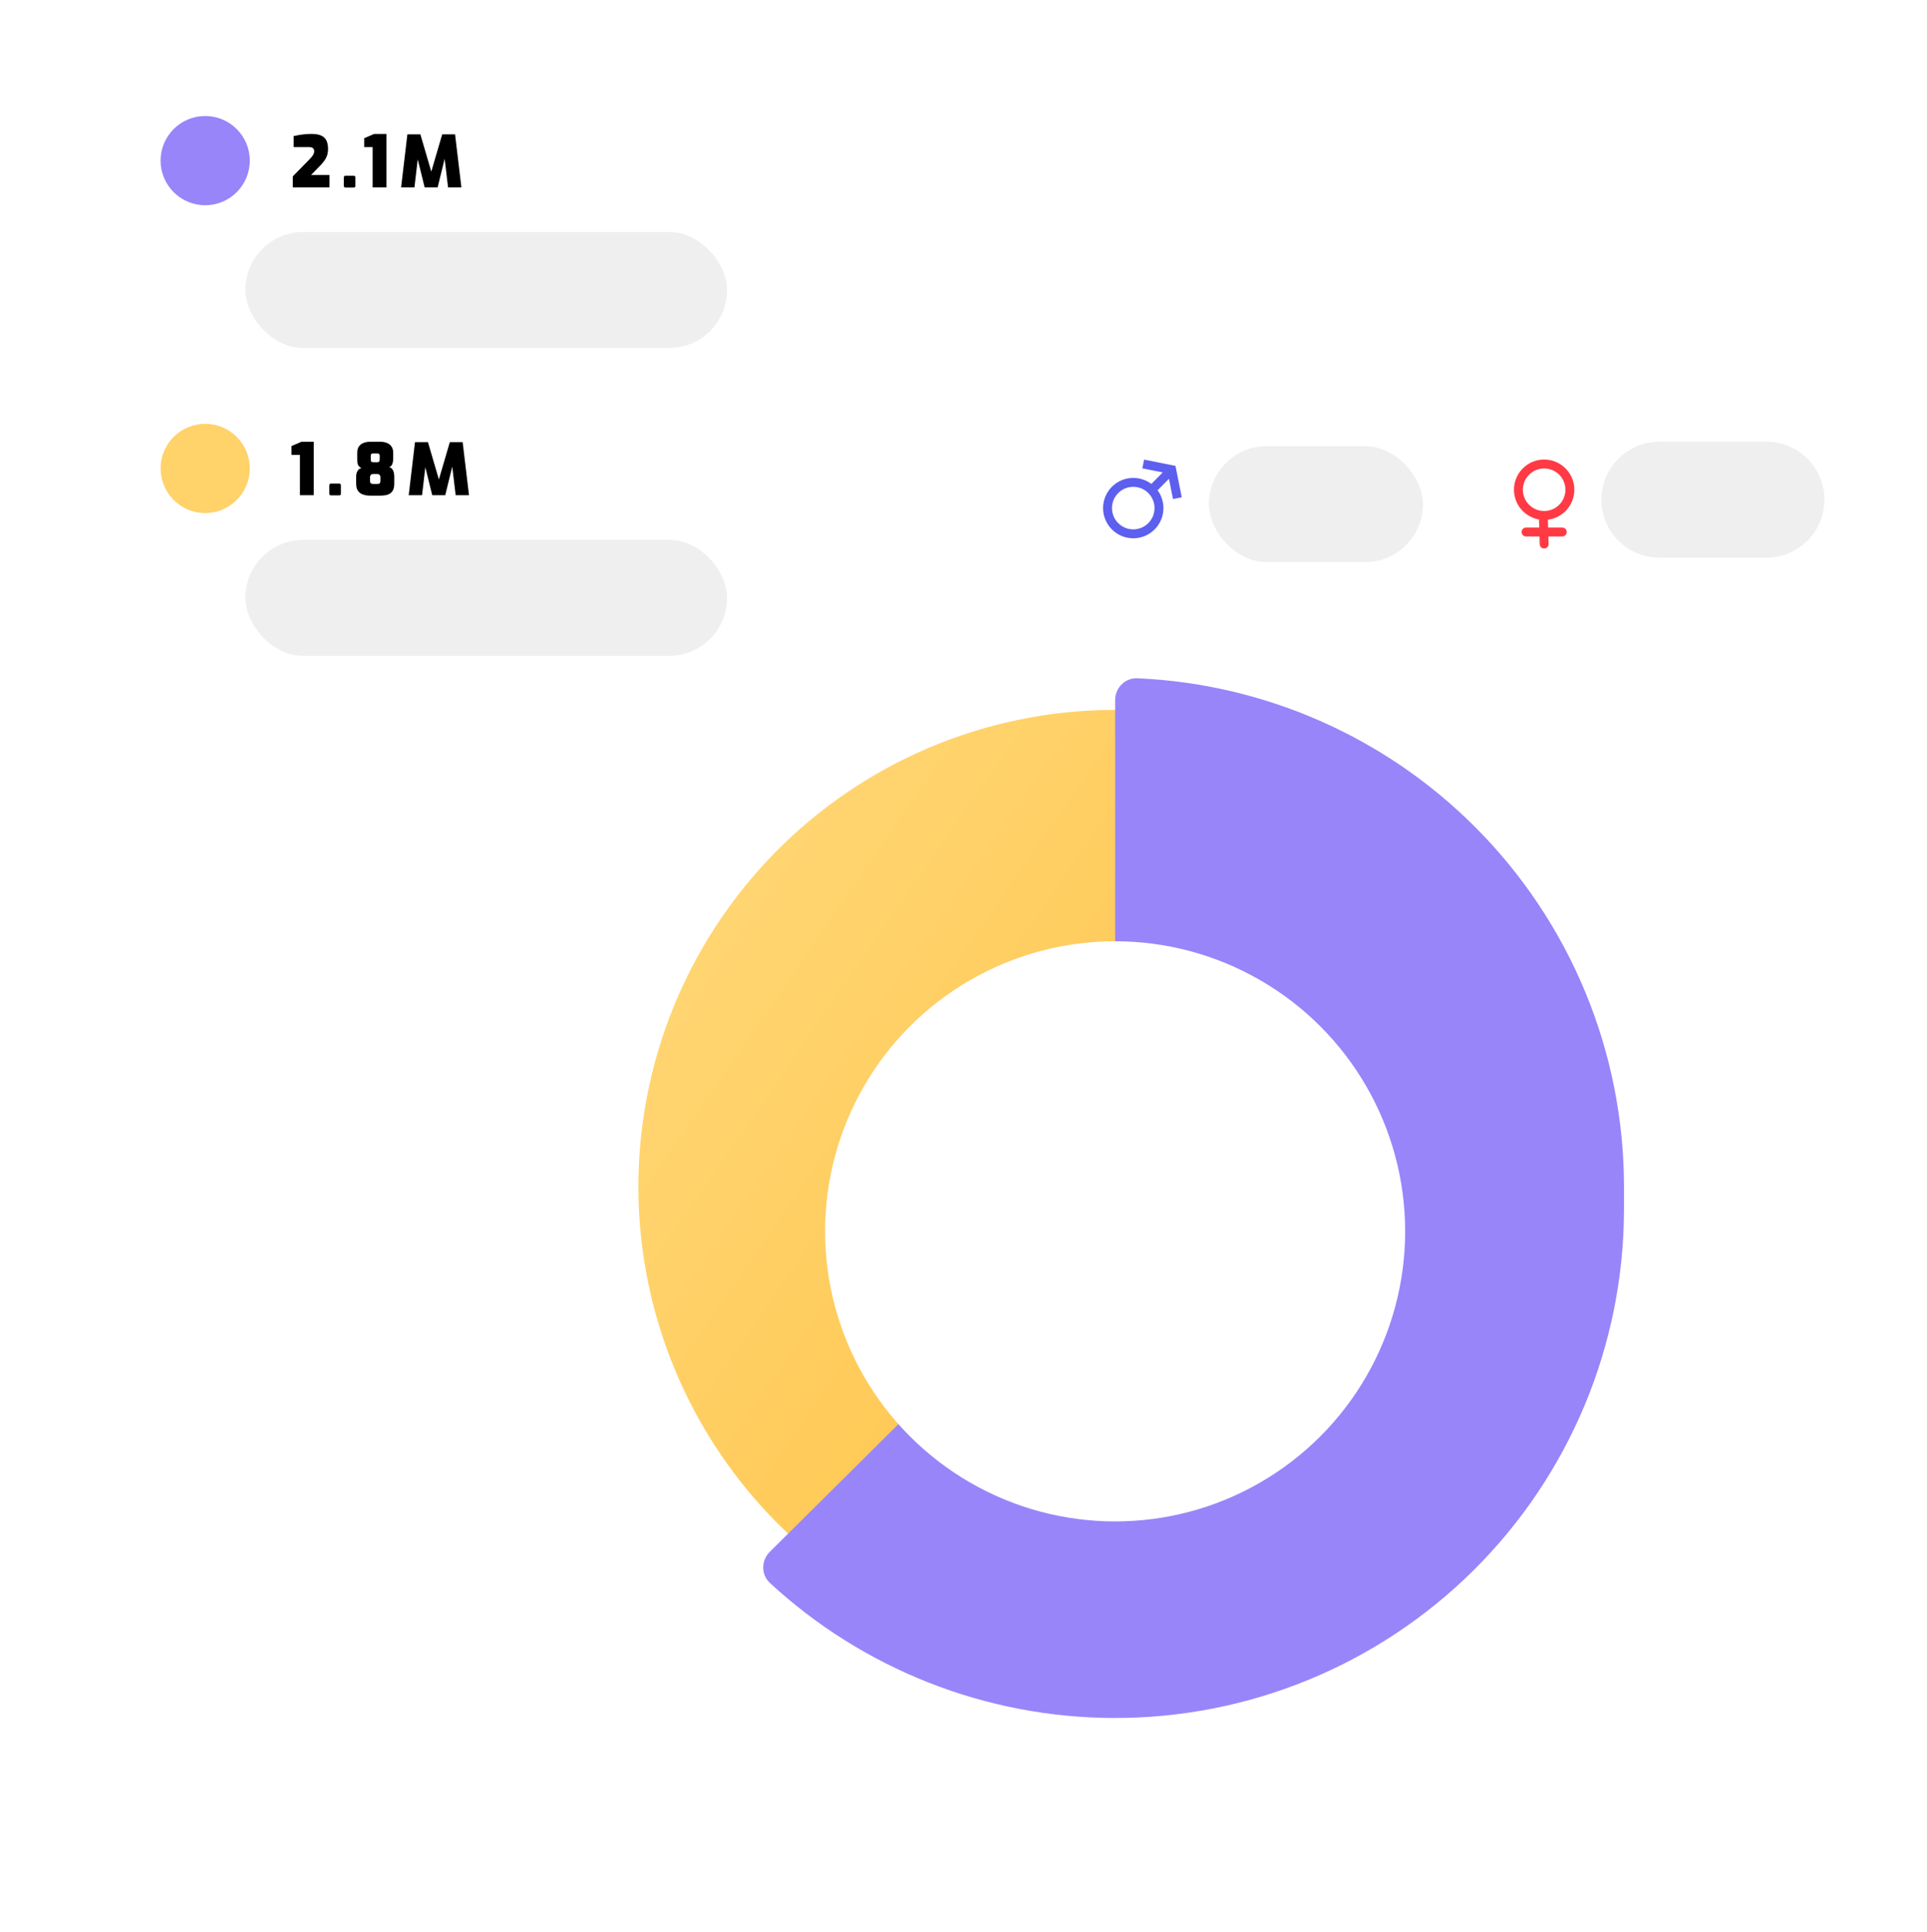 <svg width="432" height="433" viewBox="0 0 432 433" fill="none" xmlns="http://www.w3.org/2000/svg">
<g filter="url(#filter0_d_21_34)">
<rect x="109" y="125" width="294" height="294" rx="12" fill="white"/>
</g>
<circle opacity="0.1" cx="249.994" cy="270.994" r="91.024" fill="#6BCCFE"/>
<g filter="url(#filter1_d_21_34)">
<path d="M307.92 187.196C309.49 184.924 308.928 181.799 306.586 180.336C284.063 166.272 257.046 161.065 230.806 165.851C202.923 170.938 178.203 186.892 162.083 210.205C145.963 233.518 139.765 262.279 144.851 290.162C149.638 316.402 164.049 339.841 185.16 355.947C187.355 357.621 190.478 357.044 192.049 354.773L249.984 270.984L307.92 187.196Z" fill="url(#paint0_linear_21_34)"/>
</g>
<g filter="url(#filter2_d_21_34)">
<path d="M249.994 380.07C249.994 382.831 252.234 385.081 254.993 384.96C283.429 383.714 310.445 371.87 330.657 351.657C352.051 330.264 364.07 301.248 364.07 270.994C364.07 240.739 352.051 211.723 330.658 190.33C310.445 170.118 283.429 158.273 254.993 157.027C252.234 156.906 249.994 159.156 249.994 161.918L249.994 270.994L249.994 380.07Z" fill="#9885FA"/>
</g>
<path d="M172.574 347.83C170.614 349.775 170.595 352.95 172.624 354.823C193.54 374.129 220.978 384.961 249.562 385.069C279.817 385.183 308.877 373.274 330.352 351.962C351.826 330.65 363.954 301.68 364.069 271.425C364.177 242.841 353.553 215.322 334.406 194.261C332.548 192.218 329.373 192.212 327.413 194.158L249.994 270.994L172.574 347.83Z" fill="#9885FA"/>
<g filter="url(#filter3_d_21_34)">
<circle cx="249.994" cy="270.994" r="65.017" fill="white"/>
</g>
<g filter="url(#filter4_d_21_34)">
<rect x="10" y="10" width="191" height="155" rx="12" fill="white"/>
</g>
<path d="M65.64 42V39.536L69.336 35.76C69.571 35.525 69.768 35.307 69.928 35.104C70.088 34.901 70.211 34.704 70.296 34.512C70.392 34.32 70.44 34.123 70.44 33.92C70.44 33.696 70.397 33.515 70.312 33.376C70.227 33.227 70.093 33.12 69.912 33.056C69.741 32.992 69.517 32.96 69.24 32.96H65.832V30.496C66.355 30.379 66.936 30.272 67.576 30.176C68.227 30.069 68.979 30.016 69.832 30.016C70.771 30.016 71.507 30.144 72.04 30.4C72.584 30.656 72.968 31.035 73.192 31.536C73.427 32.037 73.544 32.651 73.544 33.376C73.544 33.899 73.475 34.373 73.336 34.8C73.197 35.227 72.995 35.627 72.728 36C72.472 36.373 72.157 36.747 71.784 37.12L69.736 39.216H73.864V42H65.64ZM77.465 42.032C77.209 42.032 77.081 41.909 77.081 41.664V39.792C77.081 39.525 77.209 39.392 77.465 39.392H79.272C79.539 39.392 79.672 39.525 79.672 39.792V41.664C79.672 41.803 79.635 41.899 79.561 41.952C79.486 42.005 79.39 42.032 79.272 42.032H77.465ZM83.537 42V32.96H81.649V30.976L83.889 30.016H86.641V42H83.537ZM89.919 42L91.327 30.112H94.239L96.687 38.464L99.135 30.112H102.015L103.439 42H100.447L99.535 34.352L99.983 34.368L98.111 42H95.199L93.311 34.368L93.807 34.352L92.911 42H89.919Z" fill="black"/>
<path d="M67.24 111V101.96H65.352V99.976L67.592 99.016H70.344V111H67.24ZM74.215 111.032C73.959 111.032 73.831 110.909 73.831 110.664V108.792C73.831 108.525 73.959 108.392 74.215 108.392H76.022C76.289 108.392 76.422 108.525 76.422 108.792V110.664C76.422 110.803 76.385 110.899 76.311 110.952C76.236 111.005 76.14 111.032 76.022 111.032H74.215ZM83.14 111.096C82.734 111.096 82.335 111.064 81.94 111C81.545 110.925 81.188 110.792 80.868 110.6C80.558 110.408 80.308 110.136 80.116 109.784C79.934 109.421 79.844 108.947 79.844 108.36V106.776C79.844 106.52 79.881 106.264 79.956 106.008C80.031 105.752 80.153 105.523 80.324 105.32C80.495 105.117 80.729 104.984 81.028 104.92C80.708 104.749 80.478 104.557 80.34 104.344C80.212 104.131 80.137 103.896 80.116 103.64C80.094 103.384 80.084 103.117 80.084 102.84V101.496C80.084 100.888 80.217 100.403 80.484 100.04C80.761 99.677 81.118 99.416 81.556 99.256C82.004 99.096 82.478 99.016 82.98 99.016H85.252C85.764 99.016 86.239 99.096 86.676 99.256C87.113 99.416 87.465 99.677 87.732 100.04C88.009 100.403 88.148 100.888 88.148 101.496V102.84C88.148 102.947 88.137 103.096 88.116 103.288C88.094 103.48 88.052 103.683 87.988 103.896C87.924 104.099 87.828 104.275 87.7 104.424C87.572 104.573 87.401 104.664 87.188 104.696C87.561 104.781 87.828 104.957 87.988 105.224C88.159 105.48 88.265 105.752 88.308 106.04C88.361 106.328 88.388 106.573 88.388 106.776V108.36C88.388 109.139 88.244 109.725 87.956 110.12C87.668 110.504 87.289 110.765 86.82 110.904C86.35 111.032 85.844 111.096 85.3 111.096H83.14ZM83.7 108.472H84.532C84.884 108.472 85.097 108.408 85.172 108.28C85.246 108.141 85.284 107.96 85.284 107.736V106.984C85.284 106.771 85.22 106.595 85.092 106.456C84.975 106.307 84.799 106.232 84.564 106.232H83.7C83.572 106.232 83.46 106.253 83.364 106.296C83.268 106.328 83.188 106.381 83.124 106.456C83.07 106.52 83.028 106.6 82.996 106.696C82.964 106.781 82.948 106.877 82.948 106.984V107.736C82.948 108.013 83.001 108.205 83.108 108.312C83.225 108.419 83.422 108.472 83.7 108.472ZM83.7 103.608H84.532C84.724 103.608 84.857 103.581 84.932 103.528C85.017 103.464 85.07 103.368 85.092 103.24C85.113 103.112 85.124 102.952 85.124 102.76V102.264C85.124 101.955 85.06 101.773 84.932 101.72C84.814 101.667 84.681 101.64 84.532 101.64H83.7C83.508 101.64 83.359 101.672 83.252 101.736C83.156 101.789 83.108 101.965 83.108 102.264V102.76C83.108 103.144 83.15 103.384 83.236 103.48C83.332 103.565 83.487 103.608 83.7 103.608ZM91.623 111L93.031 99.112H95.942L98.391 107.464L100.839 99.112H103.719L105.143 111H102.151L101.239 103.352L101.687 103.368L99.814 111H96.903L95.014 103.368L95.51 103.352L94.615 111H91.623Z" fill="black"/>
<circle cx="46" cy="36" r="10" fill="#9885FA"/>
<circle cx="46" cy="105" r="10" fill="#FFD26A"/>
<rect x="55" y="52" width="108" height="26" rx="13" fill="#EFEFEF"/>
<rect x="55" y="121" width="108" height="26" rx="13" fill="#EFEFEF"/>
<g filter="url(#filter5_d_21_34)">
<rect x="230" y="89" width="192" height="46" rx="12" fill="white"/>
</g>
<path d="M262.67 105.271L263.651 105.075L263.52 104.421L262.866 104.29L262.67 105.271ZM257.788 108.798C257.4 109.191 257.405 109.824 257.798 110.212C258.191 110.6 258.824 110.595 259.212 110.202L257.788 108.798ZM264.927 111.455L263.651 105.075L261.69 105.467L262.966 111.848L264.927 111.455ZM262.866 104.29L256.486 103.014L256.093 104.975L262.474 106.251L262.866 104.29ZM261.958 104.569L257.788 108.798L259.212 110.202L263.382 105.973L261.958 104.569Z" fill="#5D5FEF"/>
<circle cx="254.056" cy="113.885" r="5.768" transform="rotate(45 254.056 113.885)" stroke="#5D5FEF" stroke-width="2"/>
<path d="M342.113 119.243L350.234 119.243" stroke="#FF3A44" stroke-width="2" stroke-linecap="round" stroke-linejoin="round"/>
<path d="M346 116L346.173 121.95" stroke="#FF3A44" stroke-width="2" stroke-linecap="round" stroke-linejoin="round"/>
<circle cx="346.173" cy="109.768" r="5.768" stroke="#FF3A44" stroke-width="2"/>
<rect x="271" y="100" width="48" height="26" rx="13" fill="#EFEFEF"/>
<path d="M359 112C359 104.82 364.82 99 372 99H396C403.18 99 409 104.82 409 112C409 119.18 403.18 125 396 125H372C364.82 125 359 119.18 359 112Z" fill="#EFEFEF"/>
<defs>
<filter id="filter0_d_21_34" x="103" y="119" width="306" height="306" filterUnits="userSpaceOnUse" color-interpolation-filters="sRGB">
<feFlood flood-opacity="0" result="BackgroundImageFix"/>
<feColorMatrix in="SourceAlpha" type="matrix" values="0 0 0 0 0 0 0 0 0 0 0 0 0 0 0 0 0 0 127 0" result="hardAlpha"/>
<feOffset/>
<feGaussianBlur stdDeviation="3"/>
<feComposite in2="hardAlpha" operator="out"/>
<feColorMatrix type="matrix" values="0 0 0 0 0 0 0 0 0 0 0 0 0 0 0 0 0 0 0.25 0"/>
<feBlend mode="normal" in2="BackgroundImageFix" result="effect1_dropShadow_21_34"/>
<feBlend mode="normal" in="SourceGraphic" in2="effect1_dropShadow_21_34" result="shape"/>
</filter>
<filter id="filter1_d_21_34" x="123.116" y="139.116" width="205.69" height="232.796" filterUnits="userSpaceOnUse" color-interpolation-filters="sRGB">
<feFlood flood-opacity="0" result="BackgroundImageFix"/>
<feColorMatrix in="SourceAlpha" type="matrix" values="0 0 0 0 0 0 0 0 0 0 0 0 0 0 0 0 0 0 127 0" result="hardAlpha"/>
<feOffset dy="-5"/>
<feGaussianBlur stdDeviation="10"/>
<feColorMatrix type="matrix" values="0 0 0 0 0 0 0 0 0 0 0 0 0 0 0 0 0 0 0.12 0"/>
<feBlend mode="normal" in2="BackgroundImageFix" result="effect1_dropShadow_21_34"/>
<feBlend mode="normal" in="SourceGraphic" in2="effect1_dropShadow_21_34" result="shape"/>
</filter>
<filter id="filter2_d_21_34" x="229.994" y="132.022" width="154.076" height="267.942" filterUnits="userSpaceOnUse" color-interpolation-filters="sRGB">
<feFlood flood-opacity="0" result="BackgroundImageFix"/>
<feColorMatrix in="SourceAlpha" type="matrix" values="0 0 0 0 0 0 0 0 0 0 0 0 0 0 0 0 0 0 127 0" result="hardAlpha"/>
<feOffset dy="-5"/>
<feGaussianBlur stdDeviation="10"/>
<feColorMatrix type="matrix" values="0 0 0 0 0 0 0 0 0 0 0 0 0 0 0 0 0 0 0.12 0"/>
<feBlend mode="normal" in2="BackgroundImageFix" result="effect1_dropShadow_21_34"/>
<feBlend mode="normal" in="SourceGraphic" in2="effect1_dropShadow_21_34" result="shape"/>
</filter>
<filter id="filter3_d_21_34" x="159.976" y="185.976" width="180.035" height="180.035" filterUnits="userSpaceOnUse" color-interpolation-filters="sRGB">
<feFlood flood-opacity="0" result="BackgroundImageFix"/>
<feColorMatrix in="SourceAlpha" type="matrix" values="0 0 0 0 0 0 0 0 0 0 0 0 0 0 0 0 0 0 127 0" result="hardAlpha"/>
<feOffset dy="5"/>
<feGaussianBlur stdDeviation="12.5"/>
<feColorMatrix type="matrix" values="0 0 0 0 0 0 0 0 0 0 0 0 0 0 0 0 0 0 0.1 0"/>
<feBlend mode="normal" in2="BackgroundImageFix" result="effect1_dropShadow_21_34"/>
<feBlend mode="normal" in="SourceGraphic" in2="effect1_dropShadow_21_34" result="shape"/>
</filter>
<filter id="filter4_d_21_34" x="0" y="0" width="211" height="175" filterUnits="userSpaceOnUse" color-interpolation-filters="sRGB">
<feFlood flood-opacity="0" result="BackgroundImageFix"/>
<feColorMatrix in="SourceAlpha" type="matrix" values="0 0 0 0 0 0 0 0 0 0 0 0 0 0 0 0 0 0 127 0" result="hardAlpha"/>
<feOffset/>
<feGaussianBlur stdDeviation="5"/>
<feComposite in2="hardAlpha" operator="out"/>
<feColorMatrix type="matrix" values="0 0 0 0 0 0 0 0 0 0 0 0 0 0 0 0 0 0 0.25 0"/>
<feBlend mode="normal" in2="BackgroundImageFix" result="effect1_dropShadow_21_34"/>
<feBlend mode="normal" in="SourceGraphic" in2="effect1_dropShadow_21_34" result="shape"/>
</filter>
<filter id="filter5_d_21_34" x="220" y="79" width="212" height="66" filterUnits="userSpaceOnUse" color-interpolation-filters="sRGB">
<feFlood flood-opacity="0" result="BackgroundImageFix"/>
<feColorMatrix in="SourceAlpha" type="matrix" values="0 0 0 0 0 0 0 0 0 0 0 0 0 0 0 0 0 0 127 0" result="hardAlpha"/>
<feOffset/>
<feGaussianBlur stdDeviation="5"/>
<feComposite in2="hardAlpha" operator="out"/>
<feColorMatrix type="matrix" values="0 0 0 0 0 0 0 0 0 0 0 0 0 0 0 0 0 0 0.25 0"/>
<feBlend mode="normal" in2="BackgroundImageFix" result="effect1_dropShadow_21_34"/>
<feBlend mode="normal" in="SourceGraphic" in2="effect1_dropShadow_21_34" result="shape"/>
</filter>
<linearGradient id="paint0_linear_21_34" x1="162.083" y1="210.205" x2="337.886" y2="331.764" gradientUnits="userSpaceOnUse">
<stop stop-color="#FFD572"/>
<stop offset="1" stop-color="#FEBD38"/>
</linearGradient>
</defs>
</svg>
